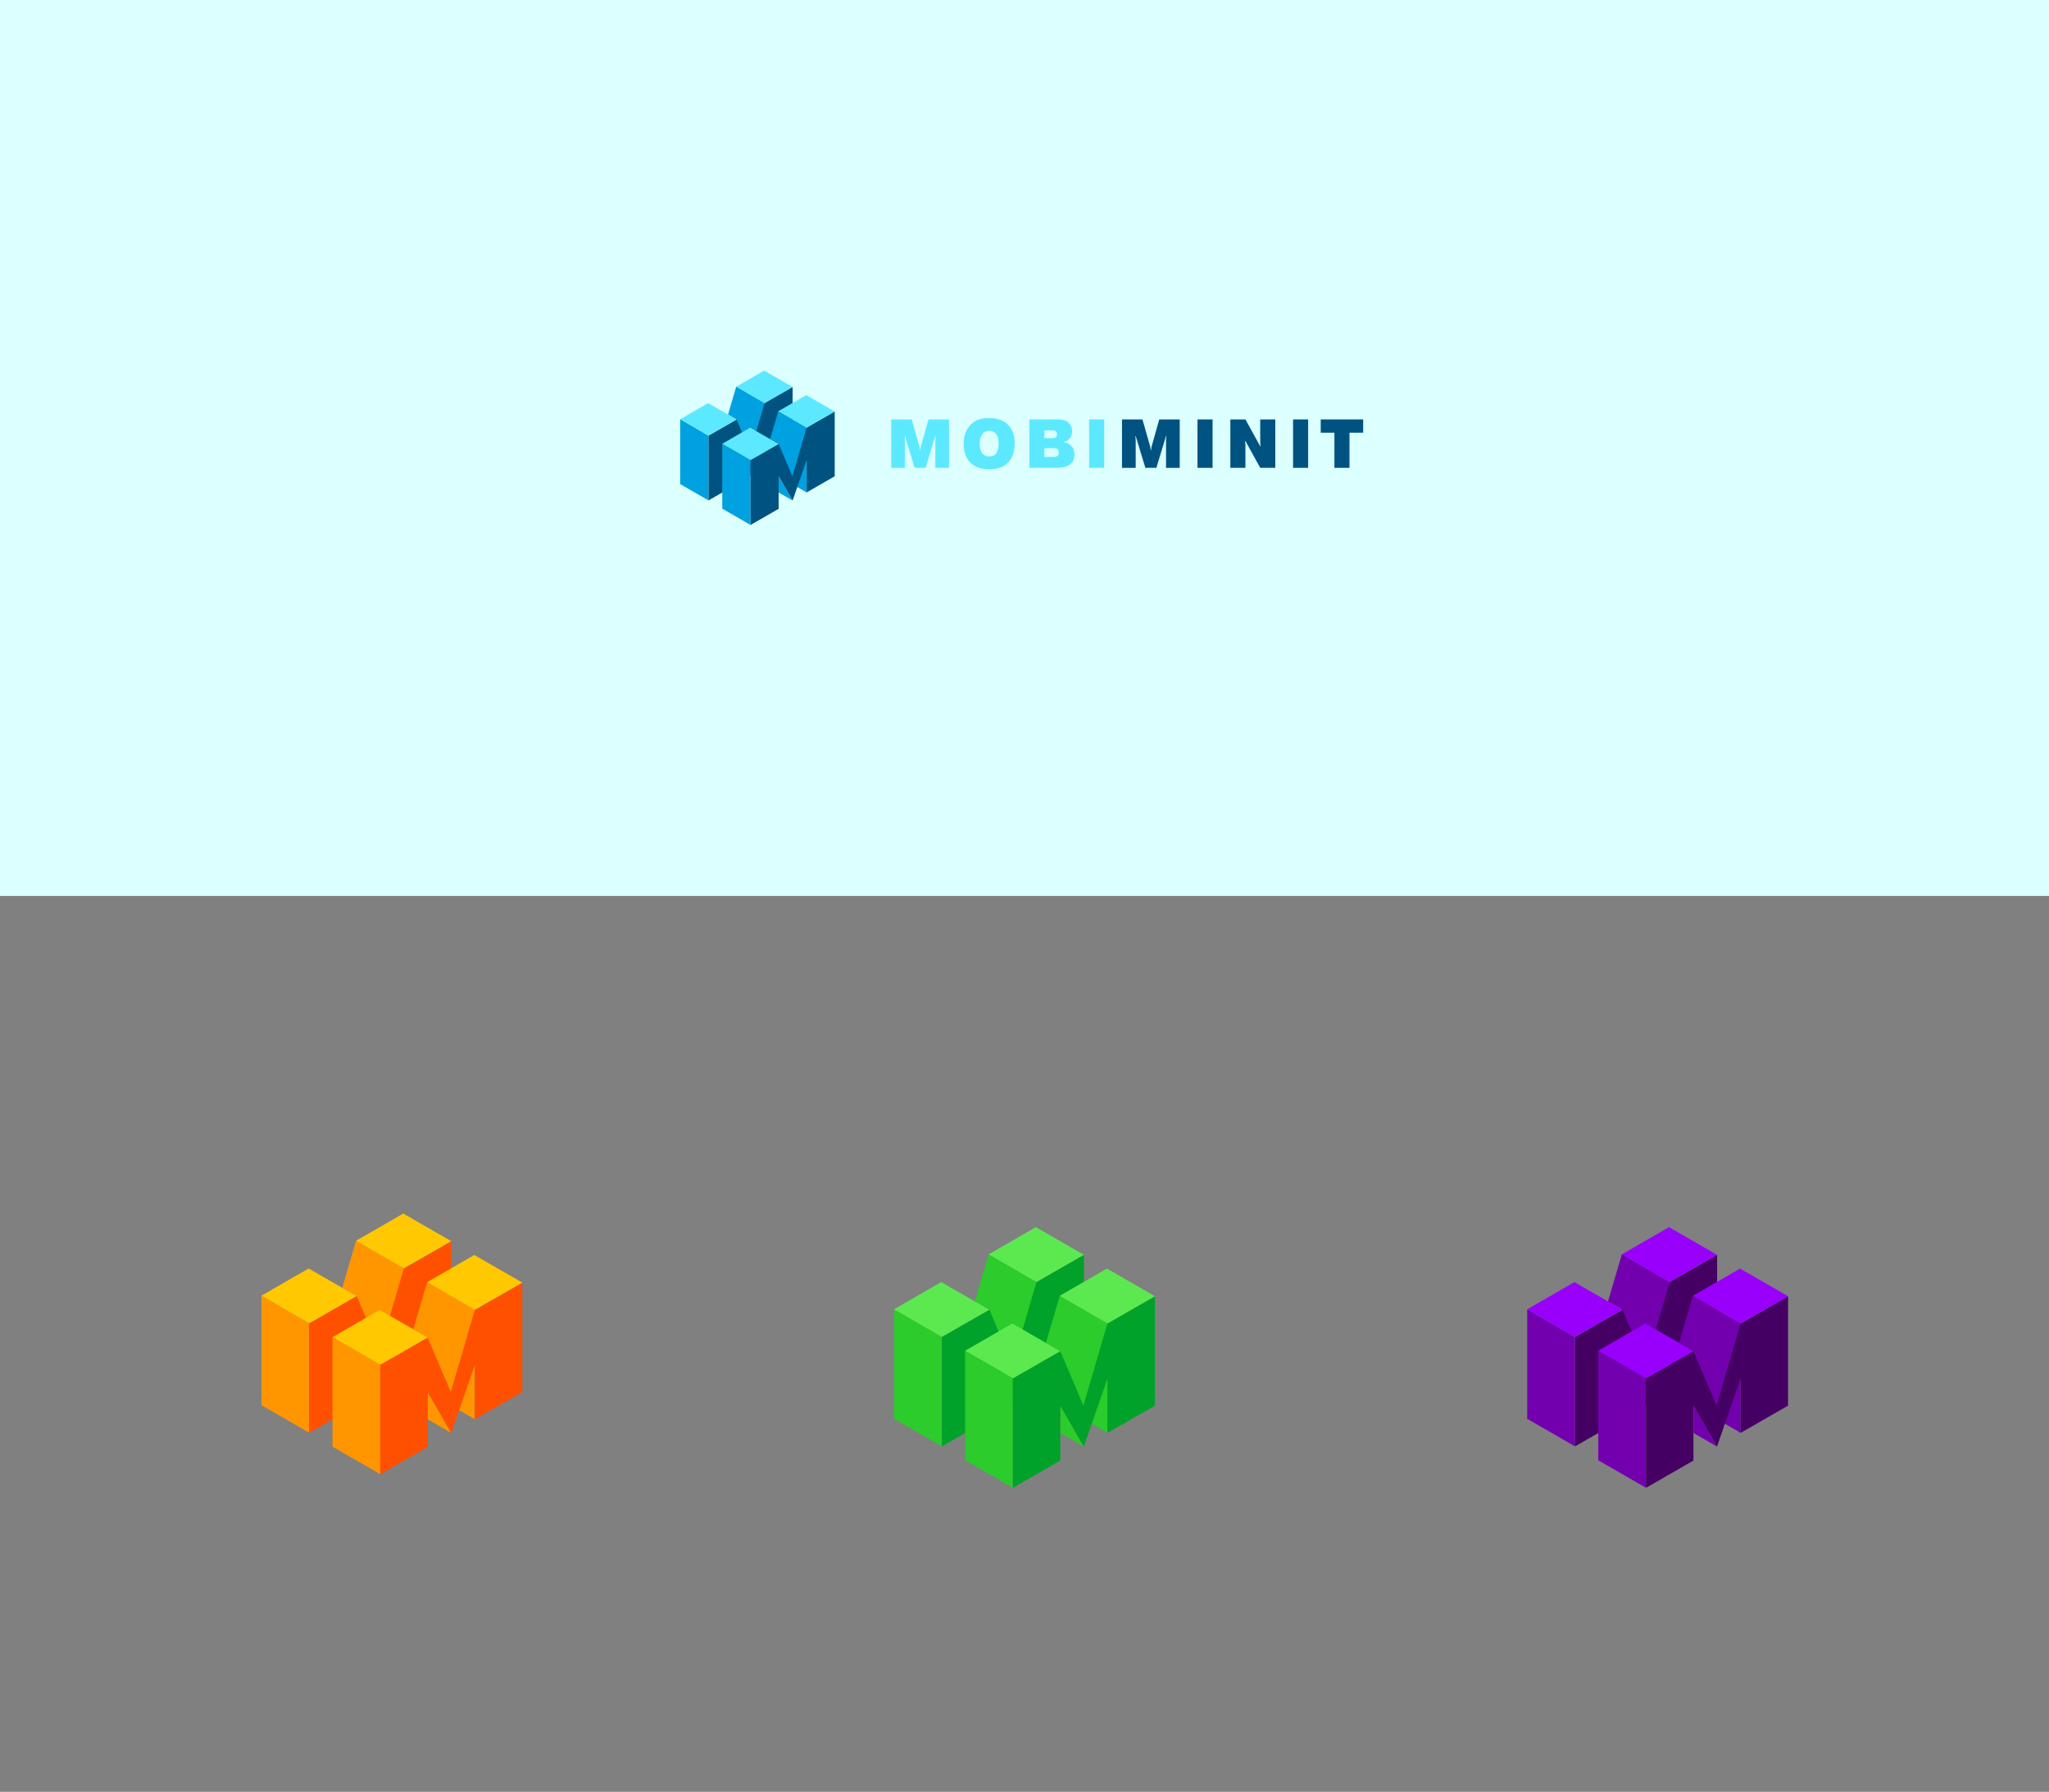 <?xml version="1.0" encoding="utf-8"?>
<!-- Generator: Adobe Illustrator 16.0.2, SVG Export Plug-In . SVG Version: 6.00 Build 0)  -->
<!DOCTYPE svg PUBLIC "-//W3C//DTD SVG 1.1//EN" "http://www.w3.org/Graphics/SVG/1.1/DTD/svg11.dtd">
<svg xmlns="http://www.w3.org/2000/svg" xmlns:xlink="http://www.w3.org/1999/xlink" version="1.1" id="Layer_1" x="0px" y="0px" width="1830px" height="1600px" viewBox="0 0 1830 1600" enable-background="new 0 0 1830 3201" xml:space="preserve" xmlns:xml="http://www.w3.org/XML/1998/namespace">
<rect x="0" y="0" width="1830" height="1600" fill="#808080" stroke="none"/>
<rect fill="#DCFFFF" width="1830" height="800"/>
<g>
	<path fill="#5CE9FF" d="M808.209,389.341l-0.309,0.062l0.309,3.273v25.076H795.98v-43.235h18.282l6.979,24.458l0.371,2.965h0.309   l0.432-2.965l6.917-24.458h18.282v43.235h-12.229v-25.076l0.309-3.273l-0.309-0.062l-8.647,28.411h-9.82L808.209,389.341z"/>
	<path fill="#5CE9FF" d="M866.756,379.397c5.127-5.374,11.241-6.053,16.367-6.053c5.559,0,12.354,0.926,17.355,6.115   c4.88,5.003,5.744,11.55,5.744,16.306c0,8.338-2.531,13.649-5.62,16.984c-5.003,5.374-11.364,6.177-16.985,6.177   c-5.682,0-12.353-0.865-17.417-6.3c-1.977-2.1-5.559-7.165-5.559-16.367C860.642,388.291,863.545,382.794,866.756,379.397z    M877.688,405.276c1.605,1.668,3.582,2.286,5.744,2.286c2.1,0,4.2-0.494,5.806-2.286c1.977-2.162,2.655-5.991,2.655-9.141   c0-3.15-0.433-6.793-2.655-9.141c-1.605-1.667-3.459-2.285-5.559-2.285c-2.162,0-4.2,0.556-5.868,2.285   c-2.47,2.594-2.841,6.794-2.841,9.141C874.971,398.482,875.279,402.682,877.688,405.276z"/>
	<path fill="#5CE9FF" d="M943.771,374.518c2.841,0,7.164,0.062,10.252,2.594c1.729,1.42,3.459,4.015,3.459,8.215   c0,2.532-0.68,4.632-2.656,6.67c-1.42,1.482-2.902,2.224-4.385,2.594v0.247c3.582,0.68,5.744,2.656,6.115,3.026   c1.605,1.544,3.088,4.077,3.088,8.091c0,4.818-2.224,7.474-4.076,8.833c-3.397,2.594-8.771,2.965-11.982,2.965h-24.273v-43.235   H943.771z M932.777,391.194h6.917c1.112,0,2.471-0.062,3.336-0.865c0.432-0.371,0.987-1.111,0.987-2.594   c0-1.421-0.556-2.224-1.111-2.656c-0.988-0.741-2.718-0.803-3.396-0.803h-6.732V391.194z M932.777,407.994h8.152   c1.174,0,2.532-0.062,3.521-0.926c0.617-0.556,1.173-1.482,1.173-3.026c0-1.792-0.741-2.656-1.235-3.026   c-0.927-0.741-2.408-0.865-3.521-0.865h-8.091V407.994z"/>
	<path fill="#5CE9FF" d="M986.199,374.518v43.235h-13.465v-43.235H986.199z"/>
	<path fill="#005381" d="M1014.298,389.341l-0.309,0.062l0.309,3.273v25.076h-12.229v-43.235h18.281l6.979,24.458l0.371,2.965h0.309   l0.432-2.965l6.918-24.458h18.282v43.235h-12.229v-25.076l0.309-3.273l-0.309-0.062l-8.646,28.411h-9.82L1014.298,389.341z"/>
	<path fill="#005381" d="M1082.975,374.518v43.235h-13.465v-43.235H1082.975z"/>
	<path fill="#005381" d="M1112,393.788l0.309,3.273v20.691h-13.464v-43.235h13.464l13.218,23.964h0.31l-0.31-3.273v-20.691h13.464   v43.235h-13.464l-13.218-23.964H1112z"/>
	<path fill="#005381" d="M1168.324,374.518v43.235h-13.465v-43.235H1168.324z"/>
	<path fill="#005381" d="M1179.563,386.376v-11.859h37.922v11.859h-12.229v31.376h-13.465v-31.376H1179.563z"/>
</g>
<g>
	<g>
		<polygon fill="#00A1E0" points="682.792,359.918 657.53,345.309 657.53,403.231 682.792,417.782   "/>
	</g>
	<g>
		<polygon fill="#00A1E0" points="632.746,388.963 607.485,374.355 607.485,432.277 632.746,446.828   "/>
	</g>
	<g>
		<polygon fill="#00A1E0" points="650.212,370.211 657.837,374.601 670.062,403.354 682.792,359.918 657.53,345.315   "/>
	</g>
	<g>
		<polygon fill="#00A1E0" points="670.289,425.04 657.842,417.845 657.842,403.397   "/>
	</g>
</g>
<g>
	<polygon fill="#005381" points="682.829,359.918 670.099,403.354 657.875,374.575 657.87,374.576 632.784,388.963 632.784,446.828    657.87,432.424 657.87,403.384 670.326,425.04 682.829,389.029 682.829,417.782 707.916,403.379 707.916,345.53  "/>
</g>
<g>
	<g>
		<polygon fill="#00A1E0" points="720.372,381.83 695.11,367.222 695.11,425.144 720.372,439.695   "/>
	</g>
	<g>
		<polygon fill="#00A1E0" points="670.326,410.875 645.065,396.268 645.065,454.189 670.326,468.74   "/>
	</g>
	<g>
		<polygon fill="#00A1E0" points="687.792,392.124 695.417,396.514 707.642,425.267 720.372,381.83 695.11,367.227   "/>
	</g>
	<g>
		<polygon fill="#00A1E0" points="707.869,446.952 695.422,439.756 695.422,425.309   "/>
	</g>
</g>
<g>
	<polygon fill="#005381" points="720.409,381.83 707.679,425.267 695.455,396.488 695.45,396.488 670.364,410.875 670.364,468.74    695.45,454.336 695.45,425.296 707.906,446.952 720.409,410.941 720.409,439.695 745.496,425.291 745.496,367.442  "/>
</g>
<g>
	<g>
		<g>
			<polygon fill="#5CE9FF" points="720.376,381.83 695.115,367.222 720.048,352.829 745.463,367.442    "/>
		</g>
		<g>
			<polygon fill="#5CE9FF" points="670.331,410.875 645.07,396.268 670.002,381.875 695.417,396.488    "/>
		</g>
	</g>
	<g>
		<g>
			<polygon fill="#5CE9FF" points="682.796,359.918 657.535,345.309 682.468,330.917 707.883,345.53    "/>
		</g>
		<g>
			<polygon fill="#5CE9FF" points="632.751,388.963 607.49,374.355 632.422,359.963 657.837,374.575    "/>
		</g>
	</g>
</g>
<g>
	<g>
		<polygon fill="#FF9600" points="360.669,1132.597 318.01,1107.927 318.01,1205.737 360.669,1230.311   "/>
	</g>
	<g>
		<polygon fill="#FF9600" points="276.158,1181.645 233.5,1156.978 233.5,1254.786 276.158,1279.36   "/>
	</g>
	<g>
		<polygon fill="#FF9600" points="305.651,1149.979 318.529,1157.394 339.171,1205.945 360.669,1132.597 318.01,1107.937   "/>
	</g>
	<g>
		<polygon fill="#FF9600" points="339.555,1242.565 318.537,1230.415 318.537,1206.019   "/>
	</g>
</g>
<g>
	<polygon fill="#FF5000" points="360.731,1132.597 339.234,1205.945 318.592,1157.347 318.584,1157.349 276.222,1181.645    276.222,1279.36 318.584,1255.034 318.584,1205.995 339.618,1242.565 360.731,1181.757 360.731,1230.311 403.095,1205.985    403.095,1108.3  "/>
</g>
<g>
	<g>
		<polygon fill="#FF9600" points="424.128,1169.6 381.471,1144.929 381.471,1242.74 424.128,1267.313   "/>
	</g>
	<g>
		<polygon fill="#FF9600" points="339.618,1218.647 296.96,1193.979 296.96,1291.789 339.618,1316.362   "/>
	</g>
	<g>
		<polygon fill="#FF9600" points="369.111,1186.981 381.989,1194.395 402.632,1242.948 424.128,1169.6 381.471,1144.939   "/>
	</g>
	<g>
		<polygon fill="#FF9600" points="403.016,1279.567 381.998,1267.417 381.998,1243.021   "/>
	</g>
</g>
<g>
	<polygon fill="#FF5000" points="424.099,1169.615 402.601,1242.964 381.959,1194.366 381.951,1194.366 339.589,1218.663    339.589,1316.378 381.951,1292.053 381.951,1243.014 402.985,1279.583 424.099,1218.775 424.099,1267.329 466.461,1243.003    466.461,1145.316  "/>
</g>
<g>
	<g>
		<g>
			<polygon fill="#FFC800" points="424.136,1169.6 381.478,1144.929 423.582,1120.625 466.5,1145.301    "/>
		</g>
		<g>
			<polygon fill="#FFC800" points="339.626,1218.647 296.968,1193.979 339.071,1169.674 381.989,1194.352    "/>
		</g>
	</g>
	<g>
		<g>
			<polygon fill="#FFC800" points="360.676,1132.597 318.018,1107.927 360.122,1083.622 403.039,1108.3    "/>
		</g>
		<g>
			<polygon fill="#FFC800" points="276.166,1181.645 233.508,1156.978 275.611,1132.671 318.529,1157.347    "/>
		</g>
	</g>
</g>
<g>
	<g>
		<polygon fill="#2BCC2B" points="925.668,1144.749 883.01,1120.079 883.01,1217.89 925.668,1242.463   "/>
	</g>
	<g>
		<polygon fill="#2BCC2B" points="841.158,1193.797 798.5,1169.13 798.5,1266.938 841.158,1291.513   "/>
	</g>
	<g>
		<polygon fill="#2BCC2B" points="870.651,1162.131 883.529,1169.546 904.171,1218.098 925.668,1144.749 883.01,1120.089   "/>
	</g>
	<g>
		<polygon fill="#2BCC2B" points="904.555,1254.718 883.537,1242.567 883.537,1218.171   "/>
	</g>
</g>
<g>
	<polygon fill="#00A229" points="925.73,1144.749 904.234,1218.098 883.592,1169.499 883.584,1169.501 841.222,1193.797    841.222,1291.513 883.584,1267.187 883.584,1218.147 904.618,1254.718 925.73,1193.909 925.73,1242.463 968.094,1218.138    968.094,1120.452  "/>
</g>
<g>
	<g>
		<polygon fill="#2BCC2B" points="989.129,1181.752 946.471,1157.081 946.471,1254.893 989.129,1279.466   "/>
	</g>
	<g>
		<polygon fill="#2BCC2B" points="904.618,1230.8 861.96,1206.132 861.96,1303.941 904.618,1328.515   "/>
	</g>
	<g>
		<polygon fill="#2BCC2B" points="934.111,1199.134 946.988,1206.547 967.631,1255.101 989.129,1181.752 946.471,1157.092   "/>
	</g>
	<g>
		<polygon fill="#2BCC2B" points="968.016,1291.72 946.998,1279.569 946.998,1255.173   "/>
	</g>
</g>
<g>
	<polygon fill="#00A229" points="989.098,1181.768 967.602,1255.116 946.959,1206.519 946.951,1206.519 904.589,1230.815    904.589,1328.53 946.951,1304.205 946.951,1255.166 967.984,1291.735 989.098,1230.928 989.098,1279.481 1031.461,1255.155    1031.461,1157.469  "/>
</g>
<g>
	<g>
		<g>
			<polygon fill="#5CE94F" points="989.135,1181.752 946.479,1157.081 988.582,1132.777 1031.5,1157.453    "/>
		</g>
		<g>
			<polygon fill="#5CE94F" points="904.626,1230.8 861.968,1206.132 904.071,1181.826 946.988,1206.504    "/>
		</g>
	</g>
	<g>
		<g>
			<polygon fill="#5CE94F" points="925.676,1144.749 883.018,1120.079 925.121,1095.774 968.039,1120.452    "/>
		</g>
		<g>
			<polygon fill="#5CE94F" points="841.166,1193.797 798.508,1169.13 840.611,1144.823 883.529,1169.499    "/>
		</g>
	</g>
</g>
<g>
	<g>
		<polygon fill="#7300AF" points="1491.14,1144.749 1448.482,1120.079 1448.482,1217.89 1491.14,1242.463   "/>
	</g>
	<g>
		<polygon fill="#7300AF" points="1406.629,1193.797 1363.972,1169.13 1363.972,1266.938 1406.629,1291.513   "/>
	</g>
	<g>
		<polygon fill="#7300AF" points="1436.123,1162.131 1449,1169.546 1469.643,1218.098 1491.14,1144.749 1448.482,1120.089   "/>
	</g>
	<g>
		<polygon fill="#7300AF" points="1470.026,1254.718 1449.009,1242.567 1449.009,1218.171   "/>
	</g>
</g>
<g>
	<polygon fill="#450063" points="1491.202,1144.749 1469.706,1218.098 1449.064,1169.499 1449.056,1169.501 1406.693,1193.797    1406.693,1291.513 1449.056,1267.187 1449.056,1218.147 1470.09,1254.718 1491.202,1193.909 1491.202,1242.463 1533.565,1218.138    1533.565,1120.452  "/>
</g>
<g>
	<g>
		<polygon fill="#7300AF" points="1554.601,1181.752 1511.942,1157.081 1511.942,1254.893 1554.601,1279.466   "/>
	</g>
	<g>
		<polygon fill="#7300AF" points="1470.09,1230.8 1427.432,1206.132 1427.432,1303.941 1470.09,1328.515   "/>
	</g>
	<g>
		<polygon fill="#7300AF" points="1499.583,1199.134 1512.46,1206.547 1533.103,1255.101 1554.601,1181.752 1511.942,1157.092   "/>
	</g>
	<g>
		<polygon fill="#7300AF" points="1533.487,1291.72 1512.47,1279.569 1512.47,1255.173   "/>
	</g>
</g>
<g>
	<polygon fill="#450063" points="1554.569,1181.768 1533.073,1255.116 1512.431,1206.519 1512.423,1206.519 1470.061,1230.815    1470.061,1328.53 1512.423,1304.205 1512.423,1255.166 1533.456,1291.735 1554.569,1230.928 1554.569,1279.481 1596.933,1255.155    1596.933,1157.469  "/>
</g>
<g>
	<g>
		<g>
			<polygon fill="#9900FC" points="1554.606,1181.752 1511.95,1157.081 1554.054,1132.777 1596.972,1157.453    "/>
		</g>
		<g>
			<polygon fill="#9900FC" points="1470.098,1230.8 1427.439,1206.132 1469.543,1181.826 1512.46,1206.504    "/>
		</g>
	</g>
	<g>
		<g>
			<polygon fill="#9900FC" points="1491.147,1144.749 1448.489,1120.079 1490.593,1095.774 1533.511,1120.452    "/>
		</g>
		<g>
			<polygon fill="#9900FC" points="1406.638,1193.797 1363.979,1169.13 1406.082,1144.823 1449,1169.499    "/>
		</g>
	</g>
</g>
<g>
	<path fill="#9DBDC6" d="M870.512,1950.395c0-1.492,0.644-2.582,1.927-3.28c1.278-0.692,2.71-1.042,4.289-1.042   c1.578,0,3.009,0.35,4.292,1.042c1.279,0.698,1.925,1.788,1.925,3.28v100.152c0,1.491-0.646,2.608-1.925,3.353   c-1.283,0.746-2.714,1.118-4.292,1.118c-1.579,0-3.011-0.372-4.289-1.118c-1.283-0.744-1.927-1.861-1.927-3.353V1950.395z"/>
	<path fill="#9DBDC6" d="M1003.846,1950.395c0-1.492,0.642-2.582,1.925-3.28c1.284-0.692,2.715-1.042,4.292-1.042   c1.575,0,3.007,0.35,4.289,1.042c1.283,0.698,1.927,1.788,1.927,3.28v100.152c0,1.491-0.644,2.608-1.927,3.353   c-1.282,0.746-2.714,1.118-4.289,1.118c-1.577,0-3.008-0.372-4.292-1.118c-1.283-0.744-1.925-1.861-1.925-3.353V1950.395z"/>
	<path fill="#9DBDC6" d="M1123.273,1950.395c0-1.492,0.641-2.582,1.924-3.28c1.279-0.692,2.711-1.042,4.289-1.042   c1.58,0,3.011,0.35,4.295,1.042c1.277,0.698,1.924,1.788,1.924,3.28v100.152c0,1.491-0.646,2.608-1.924,3.353   c-1.284,0.746-2.715,1.118-4.295,1.118c-1.578,0-3.01-0.372-4.289-1.118c-1.283-0.744-1.924-1.861-1.924-3.353V1950.395z"/>
</g>

</svg>
